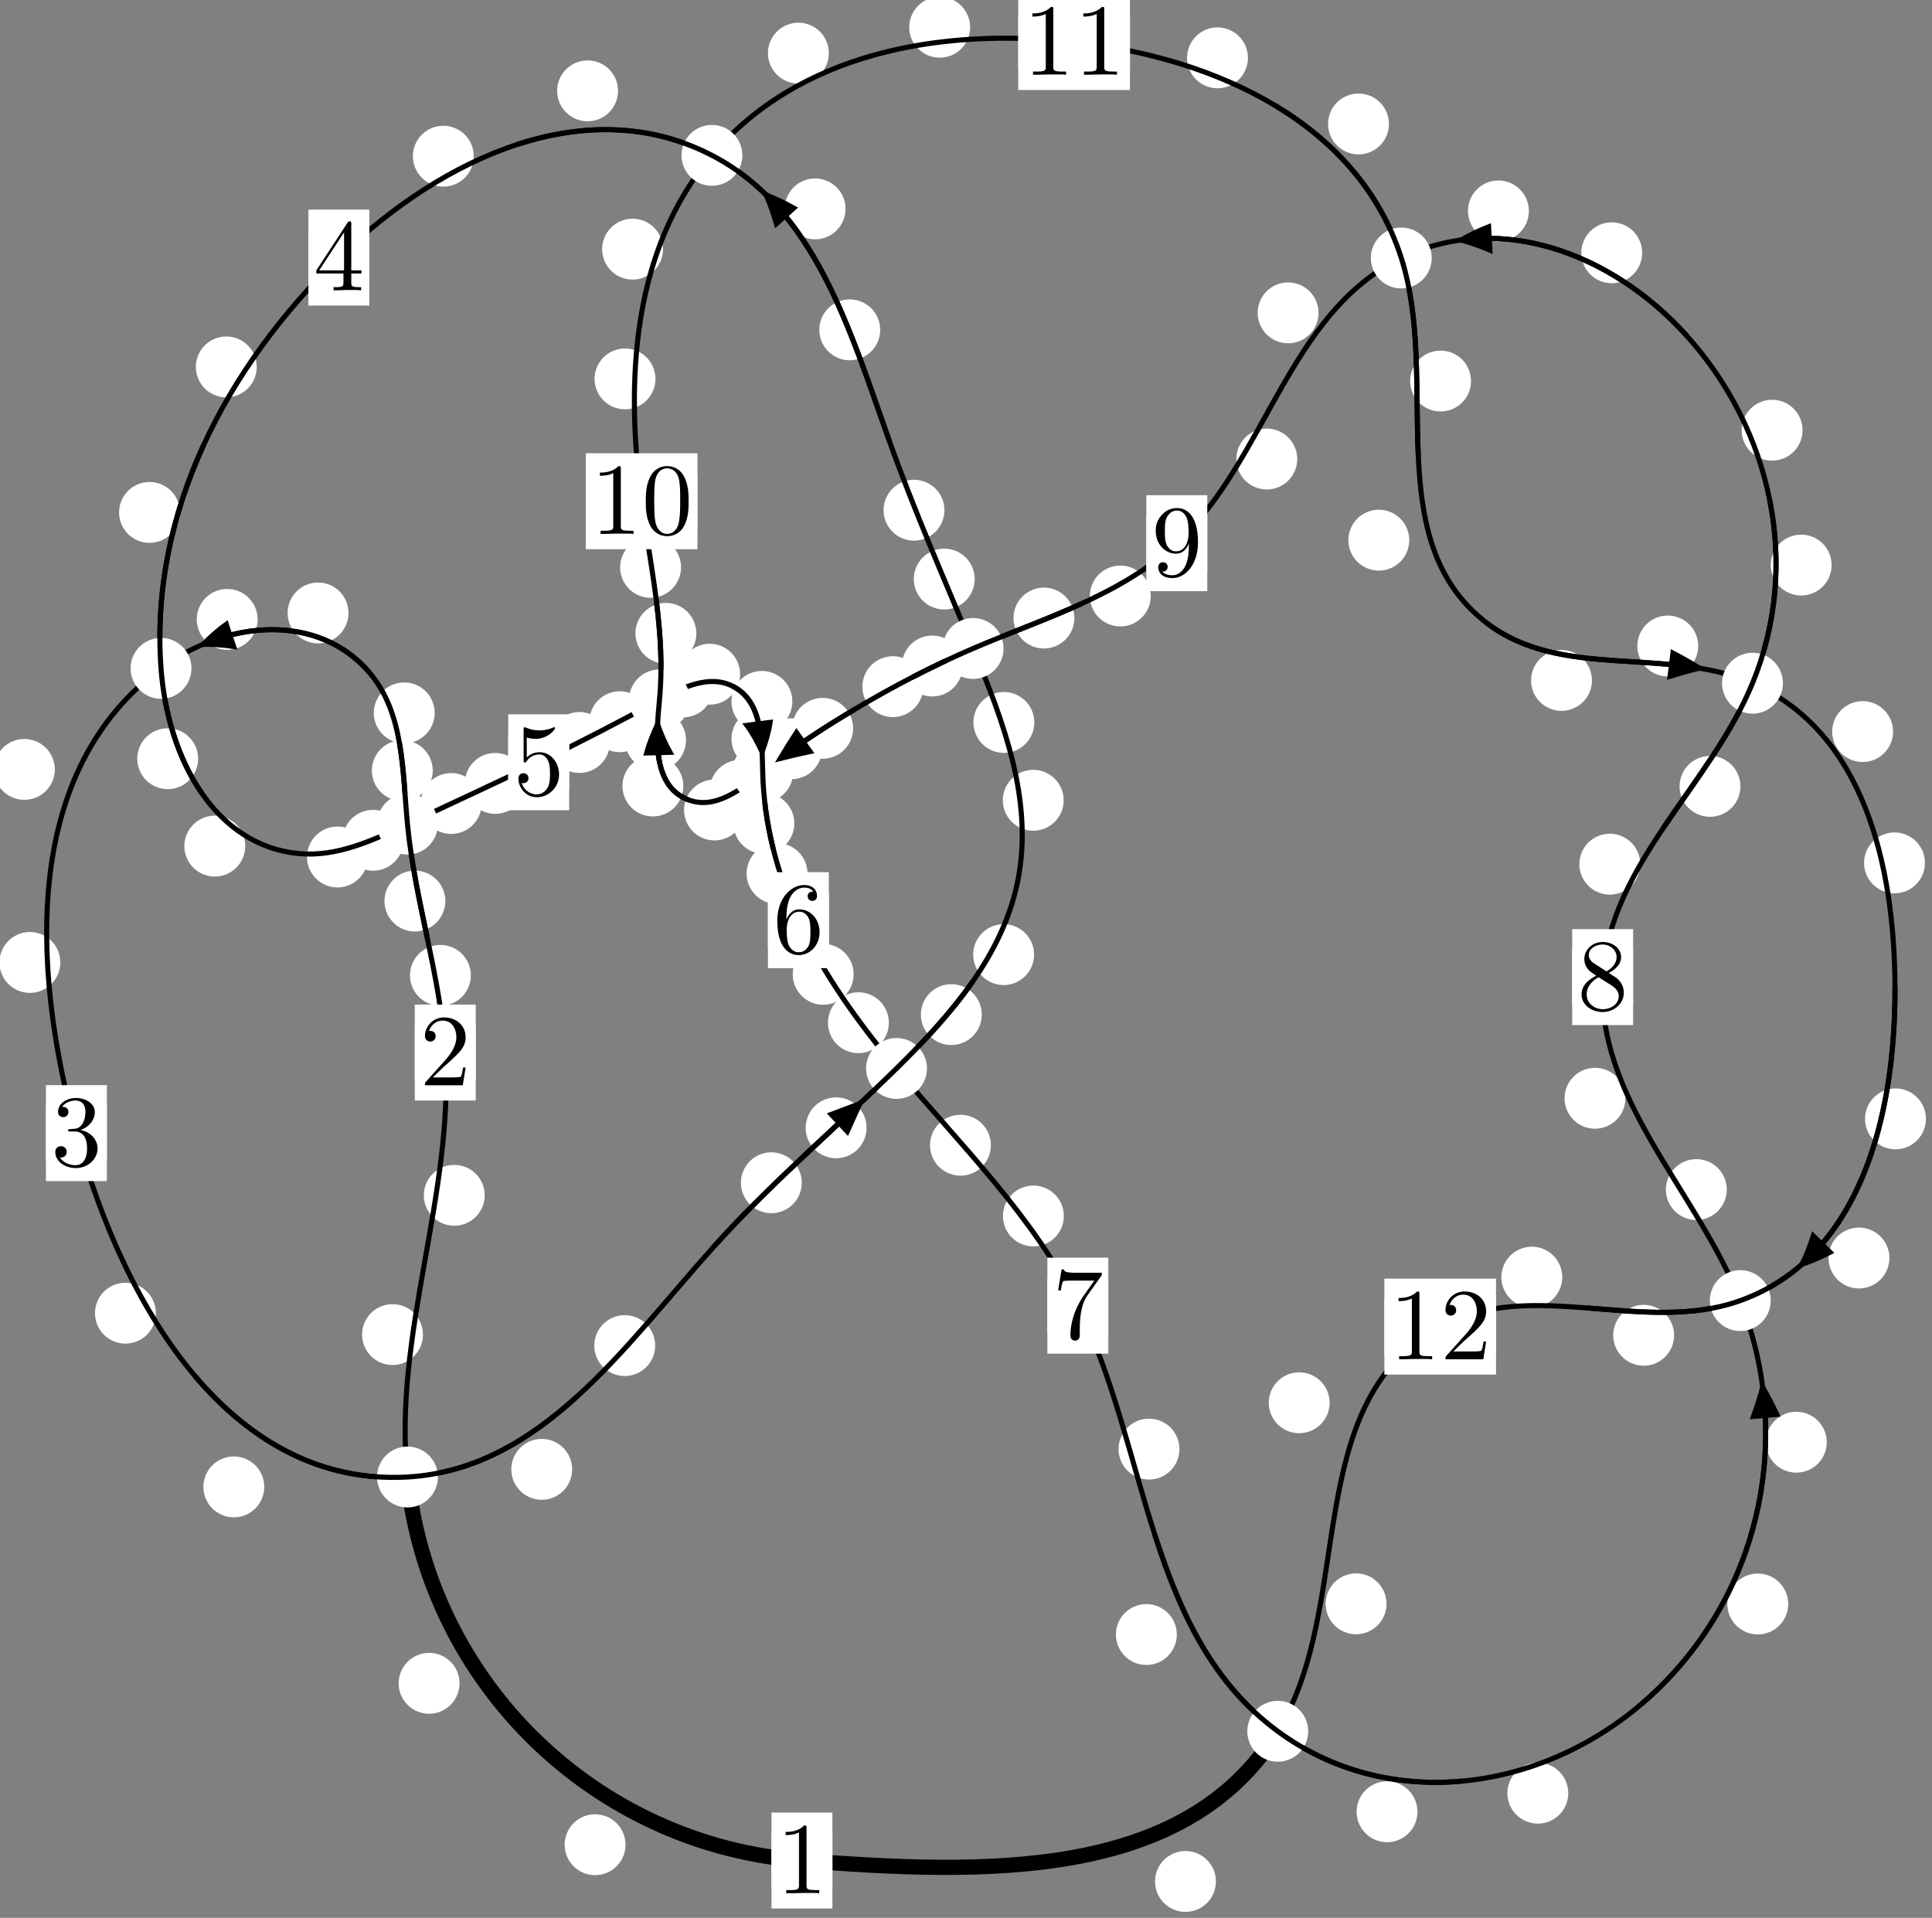 <?xml version="1.0"?>
<!-- Created by MetaPost 1.999 on 2021.07.05:2353 -->
<svg version="1.1" xmlns="http://www.w3.org/2000/svg" xmlns:xlink="http://www.w3.org/1999/xlink" width="189.66" height="188.279" viewBox="0 0 189.66 188.279">
<rect x="0" y="0" width="189.66" height="188.279" fill="#808080" stroke="none"/>
<!-- Original BoundingBox: -40.596573 -42.695770 149.063538 145.583206 -->
  <defs>
    <g transform="scale(0.01,0.01)" id="GLYPHcmr10_48">
      <path style="fill-rule: evenodd;" d="M460 -320C460 -400,455 -480,420 -554C374 -650,292 -666,250 -666C190 -666,117 -640,76 -547C44 -478,39 -400,39 -320C39 -245,43 -155,84 -79C127 2,200 22,249 22C303 22,379 1,423 -94C455 -163,460 -241,460 -320M249 -0C210 -0,151 -25,133 -121C122 -181,122 -273,122 -332C122 -396,122 -462,130 -516C149 -635,224 -644,249 -644C282 -644,348 -626,367 -527C377 -471,377 -395,377 -332C377 -257,377 -189,366 -125C351 -30,294 -0,249 -0"></path>
    </g>
    <g transform="scale(0.01,0.01)" id="GLYPHcmr10_49">
      <path style="fill-rule: evenodd;" d="M294 -640C294 -664,294 -666,271 -666C209 -602,121 -602,89 -602L89 -571C109 -571,168 -571,220 -597L220 -79C220 -43,217 -31,127 -31L95 -31L95 -0L257 -0L130 -3L217 -3L257 -3L297 -3L384 -3L419 -0L419 -31L387 -31C297 -31,294 -42,294 -79"></path>
    </g>
    <g transform="scale(0.01,0.01)" id="GLYPHcmr10_50">
      <path style="fill-rule: evenodd;" d="M127 -77L233 -180C389 -318,449 -372,449 -472C449 -586,359 -666,237 -666C124 -666,50 -574,50 -485C50 -429,100 -429,103 -429C120 -429,155 -441,155 -482C155 -508,137 -534,102 -534C94 -534,92 -534,89 -533C112 -598,166 -635,224 -635C315 -635,358 -554,358 -472C358 -392,308 -313,253 -251L61 -37C50 -26,50 -24,50 -0L421 -0L449 -174L424 -174C419 -144,412 -100,402 -85C395 -77,329 -77,307 -77"></path>
    </g>
    <g transform="scale(0.01,0.01)" id="GLYPHcmr10_51">
      <path style="fill-rule: evenodd;" d="M290 -352C372 -379,430 -449,430 -528C430 -610,342 -666,246 -666C145 -666,69 -606,69 -530C69 -497,91 -478,120 -478C151 -478,171 -500,171 -529C171 -579,124 -579,109 -579C140 -628,206 -641,242 -641C283 -641,338 -619,338 -529C338 -517,336 -459,310 -415C280 -367,246 -364,221 -363C213 -362,189 -360,182 -360C174 -359,167 -358,167 -348C167 -337,174 -337,191 -337L235 -337C317 -337,354 -269,354 -171C354 -35,285 -6,241 -6C198 -6,123 -23,88 -82C123 -77,154 -99,154 -137C154 -173,127 -193,98 -193C74 -193,42 -179,42 -135C42 -44,135 22,244 22C366 22,457 -69,457 -171C457 -253,394 -331,290 -352"></path>
    </g>
    <g transform="scale(0.01,0.01)" id="GLYPHcmr10_52">
      <path style="fill-rule: evenodd;" d="M294 -165L294 -78C294 -42,292 -31,218 -31L197 -31L197 -0L332 -0L238 -3L290 -3L332 -3L374 -3L427 -3L468 -0L468 -31L447 -31C373 -31,371 -42,371 -78L371 -165L471 -165L471 -196L371 -196L371 -651C371 -671,371 -677,355 -677C346 -677,343 -677,335 -665L28 -196L28 -165M300 -196L56 -196L300 -569"></path>
    </g>
    <g transform="scale(0.01,0.01)" id="GLYPHcmr10_53">
      <path style="fill-rule: evenodd;" d="M449 -201C449 -320,367 -420,259 -420C211 -420,168 -404,132 -369L132 -564C152 -558,185 -551,217 -551C340 -551,410 -642,410 -655C410 -661,407 -666,400 -666C399 -666,397 -666,392 -663C372 -654,323 -634,256 -634C216 -634,170 -641,123 -662C115 -665,113 -665,111 -665C101 -665,101 -657,101 -641L101 -345C101 -327,101 -319,115 -319C122 -319,124 -322,128 -328C139 -344,176 -398,257 -398C309 -398,334 -352,342 -334C358 -297,360 -258,360 -208C360 -173,360 -113,336 -71C312 -32,275 -6,229 -6C156 -6,99 -59,82 -118C85 -117,88 -116,99 -116C132 -116,149 -141,149 -165C149 -189,132 -214,99 -214C85 -214,50 -207,50 -161C50 -75,119 22,231 22C347 22,449 -74,449 -201"></path>
    </g>
    <g transform="scale(0.01,0.01)" id="GLYPHcmr10_54">
      <path style="fill-rule: evenodd;" d="M132 -328L132 -352C132 -605,256 -641,307 -641C331 -641,373 -635,395 -601C380 -601,340 -601,340 -556C340 -525,364 -510,386 -510C402 -510,432 -519,432 -558C432 -618,388 -666,305 -666C177 -666,42 -537,42 -316C42 -49,158 22,251 22C362 22,457 -72,457 -204C457 -331,368 -427,257 -427C189 -427,152 -376,132 -328M251 -6C188 -6,158 -66,152 -81C134 -128,134 -208,134 -226C134 -304,166 -404,256 -404C272 -404,318 -404,349 -342C367 -305,367 -254,367 -205C367 -157,367 -107,350 -71C320 -11,274 -6,251 -6"></path>
    </g>
    <g transform="scale(0.01,0.01)" id="GLYPHcmr10_55">
      <path style="fill-rule: evenodd;" d="M476 -609C485 -621,485 -623,485 -644L242 -644C120 -644,118 -657,114 -676L89 -676L56 -470L81 -470C84 -486,93 -549,106 -561C113 -567,191 -567,204 -567L411 -567C400 -551,321 -442,299 -409C209 -274,176 -135,176 -33C176 -23,176 22,222 22C268 22,268 -23,268 -33L268 -84C268 -139,271 -194,279 -248C283 -271,297 -357,341 -419"></path>
    </g>
    <g transform="scale(0.01,0.01)" id="GLYPHcmr10_56">
      <path style="fill-rule: evenodd;" d="M163 -457C117 -487,113 -521,113 -538C113 -599,178 -641,249 -641C322 -641,386 -589,386 -517C386 -460,347 -412,287 -377M309 -362C381 -399,430 -451,430 -517C430 -609,341 -666,250 -666C150 -666,69 -592,69 -499C69 -481,71 -436,113 -389C124 -377,161 -352,186 -335C128 -306,42 -250,42 -151C42 -45,144 22,249 22C362 22,457 -61,457 -168C457 -204,446 -249,408 -291C389 -312,373 -322,309 -362M209 -320L332 -242C360 -223,407 -193,407 -132C407 -58,332 -6,250 -6C164 -6,92 -68,92 -151C92 -209,124 -273,209 -320"></path>
    </g>
    <g transform="scale(0.01,0.01)" id="GLYPHcmr10_57">
      <path style="fill-rule: evenodd;" d="M367 -318L367 -286C367 -52,263 -6,205 -6C188 -6,134 -8,107 -42C151 -42,159 -71,159 -88C159 -119,135 -134,113 -134C97 -134,67 -125,67 -86C67 -19,121 22,206 22C335 22,457 -114,457 -329C457 -598,342 -666,253 -666C198 -666,149 -648,106 -603C65 -558,42 -516,42 -441C42 -316,130 -218,242 -218C303 -218,344 -260,367 -318M243 -241C227 -241,181 -241,150 -304C132 -341,132 -391,132 -440C132 -494,132 -541,153 -578C180 -628,218 -641,253 -641C299 -641,332 -607,349 -562C361 -530,365 -467,365 -421C365 -338,331 -241,243 -241"></path>
    </g>
  </defs>
  <path d="M61.407 181.1C61.407 180.307,61.092 179.547,60.531 178.987C59.971 178.426,59.211 178.111,58.418 178.111C57.625 178.111,56.865 178.426,56.305 178.987C55.744 179.547,55.429 180.307,55.429 181.1C55.429 181.893,55.744 182.653,56.305 183.213C56.865 183.774,57.625 184.089,58.418 184.089C59.211 184.089,59.971 183.774,60.531 183.213C61.092 182.653,61.407 181.893,61.407 181.1Z" style="fill: rgb(100%,100%,100%);stroke: none;"></path>
  <path d="M81.714 182.654C81.714 181.862,81.399 181.101,80.838 180.541C80.278 179.981,79.518 179.666,78.725 179.666C77.932 179.666,77.172 179.981,76.612 180.541C76.051 181.101,75.736 181.862,75.736 182.654C75.736 183.447,76.051 184.207,76.612 184.768C77.172 185.328,77.932 185.643,78.725 185.643C79.518 185.643,80.278 185.328,80.838 184.768C81.399 184.207,81.714 183.447,81.714 182.654Z" style="fill: rgb(100%,100%,100%);stroke: none;"></path>
  <path d="M41.523 131.019C41.523 130.226,41.208 129.466,40.648 128.905C40.087 128.345,39.327 128.03,38.535 128.03C37.742 128.03,36.982 128.345,36.421 128.905C35.861 129.466,35.546 130.226,35.546 131.019C35.546 131.811,35.861 132.572,36.421 133.132C36.982 133.692,37.742 134.007,38.535 134.007C39.327 134.007,40.087 133.692,40.648 133.132C41.208 132.572,41.523 131.811,41.523 131.019Z" style="fill: rgb(100%,100%,100%);stroke: none;"></path>
  <path d="M45.112 165.255C45.112 164.463,44.797 163.703,44.236 163.142C43.676 162.582,42.916 162.267,42.123 162.267C41.33 162.267,40.57 162.582,40.01 163.142C39.449 163.703,39.134 164.463,39.134 165.255C39.134 166.048,39.449 166.808,40.01 167.369C40.57 167.929,41.33 168.244,42.123 168.244C42.916 168.244,43.676 167.929,44.236 167.369C44.797 166.808,45.112 166.048,45.112 165.255Z" style="fill: rgb(100%,100%,100%);stroke: none;"></path>
  <path d="M46.222 95.754C46.222 94.962,45.907 94.202,45.347 93.641C44.786 93.081,44.026 92.766,43.234 92.766C42.441 92.766,41.681 93.081,41.12 93.641C40.56 94.202,40.245 94.962,40.245 95.754C40.245 96.547,40.56 97.307,41.12 97.868C41.681 98.428,42.441 98.743,43.234 98.743C44.026 98.743,44.786 98.428,45.347 97.868C45.907 97.307,46.222 96.547,46.222 95.754Z" style="fill: rgb(100%,100%,100%);stroke: none;"></path>
  <path d="M47.582 117.347C47.582 116.554,47.267 115.794,46.707 115.233C46.146 114.673,45.386 114.358,44.593 114.358C43.801 114.358,43.04 114.673,42.48 115.233C41.919 115.794,41.605 116.554,41.605 117.347C41.605 118.139,41.919 118.9,42.48 119.46C43.04 120.021,43.801 120.336,44.593 120.336C45.386 120.336,46.146 120.021,46.707 119.46C47.267 118.9,47.582 118.139,47.582 117.347Z" style="fill: rgb(100%,100%,100%);stroke: none;"></path>
  <path d="M42.482 75.65C42.482 74.857,42.167 74.097,41.607 73.537C41.046 72.976,40.286 72.661,39.493 72.661C38.701 72.661,37.941 72.976,37.38 73.537C36.82 74.097,36.505 74.857,36.505 75.65C36.505 76.443,36.82 77.203,37.38 77.763C37.941 78.324,38.701 78.639,39.493 78.639C40.286 78.639,41.046 78.324,41.607 77.763C42.167 77.203,42.482 76.443,42.482 75.65Z" style="fill: rgb(100%,100%,100%);stroke: none;"></path>
  <path d="M43.717 88.459C43.717 87.666,43.402 86.906,42.842 86.346C42.281 85.785,41.521 85.47,40.729 85.47C39.936 85.47,39.176 85.785,38.615 86.346C38.055 86.906,37.74 87.666,37.74 88.459C37.74 89.252,38.055 90.012,38.615 90.572C39.176 91.133,39.936 91.448,40.729 91.448C41.521 91.448,42.281 91.133,42.842 90.572C43.402 90.012,43.717 89.252,43.717 88.459Z" style="fill: rgb(100%,100%,100%);stroke: none;"></path>
  <path d="M34.212 60.177C34.212 59.384,33.897 58.624,33.337 58.063C32.776 57.503,32.016 57.188,31.223 57.188C30.431 57.188,29.67 57.503,29.11 58.063C28.549 58.624,28.234 59.384,28.234 60.177C28.234 60.969,28.549 61.729,29.11 62.29C29.67 62.85,30.431 63.165,31.223 63.165C32.016 63.165,32.776 62.85,33.337 62.29C33.897 61.729,34.212 60.969,34.212 60.177Z" style="fill: rgb(100%,100%,100%);stroke: none;"></path>
  <path d="M42.672 69.986C42.672 69.194,42.357 68.434,41.796 67.873C41.236 67.313,40.476 66.998,39.683 66.998C38.89 66.998,38.13 67.313,37.57 67.873C37.009 68.434,36.694 69.194,36.694 69.986C36.694 70.779,37.009 71.539,37.57 72.1C38.13 72.66,38.89 72.975,39.683 72.975C40.476 72.975,41.236 72.66,41.796 72.1C42.357 71.539,42.672 70.779,42.672 69.986Z" style="fill: rgb(100%,100%,100%);stroke: none;"></path>
  <path d="M5.381 75.534C5.381 74.742,5.066 73.981,4.505 73.421C3.945 72.86,3.185 72.546,2.392 72.546C1.599 72.546,0.839 72.86,0.279 73.421C-0.282 73.981,-0.597 74.742,-0.597 75.534C-0.597 76.327,-0.282 77.087,0.279 77.648C0.839 78.208,1.599 78.523,2.392 78.523C3.185 78.523,3.945 78.208,4.505 77.648C5.066 77.087,5.381 76.327,5.381 75.534Z" style="fill: rgb(100%,100%,100%);stroke: none;"></path>
  <path d="M25.292 60.808C25.292 60.015,24.977 59.255,24.417 58.695C23.856 58.134,23.096 57.819,22.303 57.819C21.511 57.819,20.75 58.134,20.19 58.695C19.629 59.255,19.315 60.015,19.315 60.808C19.315 61.601,19.629 62.361,20.19 62.921C20.75 63.482,21.511 63.797,22.303 63.797C23.096 63.797,23.856 63.482,24.417 62.921C24.977 62.361,25.292 61.601,25.292 60.808Z" style="fill: rgb(100%,100%,100%);stroke: none;"></path>
  <path d="M15.302 128.918C15.302 128.126,14.987 127.366,14.427 126.805C13.866 126.245,13.106 125.93,12.313 125.93C11.521 125.93,10.76 126.245,10.2 126.805C9.64 127.366,9.325 128.126,9.325 128.918C9.325 129.711,9.64 130.471,10.2 131.032C10.76 131.592,11.521 131.907,12.313 131.907C13.106 131.907,13.866 131.592,14.427 131.032C14.987 130.471,15.302 129.711,15.302 128.918Z" style="fill: rgb(100%,100%,100%);stroke: none;"></path>
  <path d="M5.922 94.485C5.922 93.693,5.608 92.932,5.047 92.372C4.487 91.812,3.726 91.497,2.934 91.497C2.141 91.497,1.381 91.812,0.82 92.372C0.26 92.932,-0.055 93.693,-0.055 94.485C-0.055 95.278,0.26 96.038,0.82 96.599C1.381 97.159,2.141 97.474,2.934 97.474C3.726 97.474,4.487 97.159,5.047 96.599C5.608 96.038,5.922 95.278,5.922 94.485Z" style="fill: rgb(100%,100%,100%);stroke: none;"></path>
  <path d="M56.17 144.249C56.17 143.456,55.856 142.696,55.295 142.135C54.735 141.575,53.974 141.26,53.182 141.26C52.389 141.26,51.629 141.575,51.068 142.135C50.508 142.696,50.193 143.456,50.193 144.249C50.193 145.041,50.508 145.802,51.068 146.362C51.629 146.923,52.389 147.238,53.182 147.238C53.974 147.238,54.735 146.923,55.295 146.362C55.856 145.802,56.17 145.041,56.17 144.249Z" style="fill: rgb(100%,100%,100%);stroke: none;"></path>
  <path d="M25.943 145.971C25.943 145.179,25.629 144.419,25.068 143.858C24.508 143.298,23.747 142.983,22.955 142.983C22.162 142.983,21.402 143.298,20.841 143.858C20.281 144.419,19.966 145.179,19.966 145.971C19.966 146.764,20.281 147.524,20.841 148.085C21.402 148.645,22.162 148.96,22.955 148.96C23.747 148.96,24.508 148.645,25.068 148.085C25.629 147.524,25.943 146.764,25.943 145.971Z" style="fill: rgb(100%,100%,100%);stroke: none;"></path>
  <path d="M78.71 116.113C78.71 115.321,78.395 114.561,77.835 114C77.274 113.44,76.514 113.125,75.721 113.125C74.929 113.125,74.169 113.44,73.608 114C73.048 114.561,72.733 115.321,72.733 116.113C72.733 116.906,73.048 117.666,73.608 118.227C74.169 118.787,74.929 119.102,75.721 119.102C76.514 119.102,77.274 118.787,77.835 118.227C78.395 117.666,78.71 116.906,78.71 116.113Z" style="fill: rgb(100%,100%,100%);stroke: none;"></path>
  <path d="M64.317 132.1C64.317 131.307,64.002 130.547,63.442 129.986C62.881 129.426,62.121 129.111,61.328 129.111C60.536 129.111,59.776 129.426,59.215 129.986C58.655 130.547,58.34 131.307,58.34 132.1C58.34 132.892,58.655 133.652,59.215 134.213C59.776 134.773,60.536 135.088,61.328 135.088C62.121 135.088,62.881 134.773,63.442 134.213C64.002 133.652,64.317 132.892,64.317 132.1Z" style="fill: rgb(100%,100%,100%);stroke: none;"></path>
  <path d="M96.378 99.605C96.378 98.812,96.063 98.052,95.502 97.492C94.942 96.931,94.182 96.616,93.389 96.616C92.596 96.616,91.836 96.931,91.276 97.492C90.715 98.052,90.4 98.812,90.4 99.605C90.4 100.398,90.715 101.158,91.276 101.718C91.836 102.279,92.596 102.594,93.389 102.594C94.182 102.594,94.942 102.279,95.502 101.718C96.063 101.158,96.378 100.398,96.378 99.605Z" style="fill: rgb(100%,100%,100%);stroke: none;"></path>
  <path d="M85.069 110.719C85.069 109.927,84.754 109.167,84.193 108.606C83.633 108.046,82.873 107.731,82.08 107.731C81.287 107.731,80.527 108.046,79.967 108.606C79.406 109.167,79.091 109.927,79.091 110.719C79.091 111.512,79.406 112.272,79.967 112.833C80.527 113.393,81.287 113.708,82.08 113.708C82.873 113.708,83.633 113.393,84.193 112.833C84.754 112.272,85.069 111.512,85.069 110.719Z" style="fill: rgb(100%,100%,100%);stroke: none;"></path>
  <path d="M104.42 78.565C104.42 77.772,104.105 77.012,103.545 76.452C102.984 75.891,102.224 75.576,101.431 75.576C100.639 75.576,99.879 75.891,99.318 76.452C98.758 77.012,98.443 77.772,98.443 78.565C98.443 79.358,98.758 80.118,99.318 80.678C99.879 81.239,100.639 81.554,101.431 81.554C102.224 81.554,102.984 81.239,103.545 80.678C104.105 80.118,104.42 79.358,104.42 78.565Z" style="fill: rgb(100%,100%,100%);stroke: none;"></path>
  <path d="M101.514 93.717C101.514 92.924,101.199 92.164,100.639 91.604C100.078 91.043,99.318 90.728,98.526 90.728C97.733 90.728,96.973 91.043,96.412 91.604C95.852 92.164,95.537 92.924,95.537 93.717C95.537 94.51,95.852 95.27,96.412 95.83C96.973 96.391,97.733 96.706,98.526 96.706C99.318 96.706,100.078 96.391,100.639 95.83C101.199 95.27,101.514 94.51,101.514 93.717Z" style="fill: rgb(100%,100%,100%);stroke: none;"></path>
  <path d="M95.683 56.848C95.683 56.056,95.368 55.296,94.807 54.735C94.247 54.175,93.487 53.86,92.694 53.86C91.901 53.86,91.141 54.175,90.581 54.735C90.02 55.296,89.705 56.056,89.705 56.848C89.705 57.641,90.02 58.401,90.581 58.962C91.141 59.522,91.901 59.837,92.694 59.837C93.487 59.837,94.247 59.522,94.807 58.962C95.368 58.401,95.683 57.641,95.683 56.848Z" style="fill: rgb(100%,100%,100%);stroke: none;"></path>
  <path d="M101.536 70.923C101.536 70.13,101.221 69.37,100.661 68.81C100.1 68.249,99.34 67.934,98.547 67.934C97.755 67.934,96.995 68.249,96.434 68.81C95.874 69.37,95.559 70.13,95.559 70.923C95.559 71.716,95.874 72.476,96.434 73.036C96.995 73.597,97.755 73.912,98.547 73.912C99.34 73.912,100.1 73.597,100.661 73.036C101.221 72.476,101.536 71.716,101.536 70.923Z" style="fill: rgb(100%,100%,100%);stroke: none;"></path>
  <path d="M86.407 32.381C86.407 31.588,86.092 30.828,85.532 30.268C84.971 29.707,84.211 29.392,83.418 29.392C82.626 29.392,81.865 29.707,81.305 30.268C80.744 30.828,80.429 31.588,80.429 32.381C80.429 33.174,80.744 33.934,81.305 34.494C81.865 35.055,82.626 35.37,83.418 35.37C84.211 35.37,84.971 35.055,85.532 34.494C86.092 33.934,86.407 33.174,86.407 32.381Z" style="fill: rgb(100%,100%,100%);stroke: none;"></path>
  <path d="M92.715 50.087C92.715 49.294,92.4 48.534,91.839 47.973C91.279 47.413,90.519 47.098,89.726 47.098C88.933 47.098,88.173 47.413,87.613 47.973C87.052 48.534,86.737 49.294,86.737 50.087C86.737 50.879,87.052 51.64,87.613 52.2C88.173 52.761,88.933 53.075,89.726 53.075C90.519 53.075,91.279 52.761,91.839 52.2C92.4 51.64,92.715 50.879,92.715 50.087Z" style="fill: rgb(100%,100%,100%);stroke: none;"></path>
  <path d="M60.672 8.918C60.672 8.125,60.357 7.365,59.796 6.805C59.236 6.244,58.476 5.929,57.683 5.929C56.89 5.929,56.13 6.244,55.57 6.805C55.009 7.365,54.694 8.125,54.694 8.918C54.694 9.711,55.009 10.471,55.57 11.031C56.13 11.592,56.89 11.907,57.683 11.907C58.476 11.907,59.236 11.592,59.796 11.031C60.357 10.471,60.672 9.711,60.672 8.918Z" style="fill: rgb(100%,100%,100%);stroke: none;"></path>
  <path d="M83.005 20.507C83.005 19.714,82.69 18.954,82.13 18.393C81.569 17.833,80.809 17.518,80.016 17.518C79.224 17.518,78.464 17.833,77.903 18.393C77.343 18.954,77.028 19.714,77.028 20.507C77.028 21.299,77.343 22.06,77.903 22.62C78.464 23.181,79.224 23.496,80.016 23.496C80.809 23.496,81.569 23.181,82.13 22.62C82.69 22.06,83.005 21.299,83.005 20.507Z" style="fill: rgb(100%,100%,100%);stroke: none;"></path>
  <path d="M25.203 36.021C25.203 35.229,24.888 34.469,24.328 33.908C23.767 33.348,23.007 33.033,22.214 33.033C21.422 33.033,20.661 33.348,20.101 33.908C19.541 34.469,19.226 35.229,19.226 36.021C19.226 36.814,19.541 37.574,20.101 38.135C20.661 38.695,21.422 39.01,22.214 39.01C23.007 39.01,23.767 38.695,24.328 38.135C24.888 37.574,25.203 36.814,25.203 36.021Z" style="fill: rgb(100%,100%,100%);stroke: none;"></path>
  <path d="M46.509 15.335C46.509 14.542,46.194 13.782,45.633 13.221C45.073 12.661,44.313 12.346,43.52 12.346C42.727 12.346,41.967 12.661,41.407 13.221C40.846 13.782,40.531 14.542,40.531 15.335C40.531 16.127,40.846 16.888,41.407 17.448C41.967 18.008,42.727 18.323,43.52 18.323C44.313 18.323,45.073 18.008,45.633 17.448C46.194 16.888,46.509 16.127,46.509 15.335Z" style="fill: rgb(100%,100%,100%);stroke: none;"></path>
  <path d="M19.45 74.484C19.45 73.691,19.135 72.931,18.575 72.371C18.014 71.81,17.254 71.495,16.462 71.495C15.669 71.495,14.909 71.81,14.348 72.371C13.788 72.931,13.473 73.691,13.473 74.484C13.473 75.277,13.788 76.037,14.348 76.597C14.909 77.158,15.669 77.473,16.462 77.473C17.254 77.473,18.014 77.158,18.575 76.597C19.135 76.037,19.45 75.277,19.45 74.484Z" style="fill: rgb(100%,100%,100%);stroke: none;"></path>
  <path d="M17.666 50.307C17.666 49.514,17.351 48.754,16.791 48.194C16.23 47.633,15.47 47.318,14.678 47.318C13.885 47.318,13.125 47.633,12.564 48.194C12.004 48.754,11.689 49.514,11.689 50.307C11.689 51.1,12.004 51.86,12.564 52.42C13.125 52.981,13.885 53.296,14.678 53.296C15.47 53.296,16.23 52.981,16.791 52.42C17.351 51.86,17.666 51.1,17.666 50.307Z" style="fill: rgb(100%,100%,100%);stroke: none;"></path>
  <path d="M36.116 84.133C36.116 83.34,35.801 82.58,35.24 82.019C34.68 81.459,33.92 81.144,33.127 81.144C32.334 81.144,31.574 81.459,31.014 82.019C30.453 82.58,30.138 83.34,30.138 84.133C30.138 84.925,30.453 85.686,31.014 86.246C31.574 86.806,32.334 87.121,33.127 87.121C33.92 87.121,34.68 86.806,35.24 86.246C35.801 85.686,36.116 84.925,36.116 84.133Z" style="fill: rgb(100%,100%,100%);stroke: none;"></path>
  <path d="M24.074 83.063C24.074 82.27,23.759 81.51,23.199 80.949C22.638 80.389,21.878 80.074,21.085 80.074C20.293 80.074,19.532 80.389,18.972 80.949C18.411 81.51,18.097 82.27,18.097 83.063C18.097 83.855,18.411 84.616,18.972 85.176C19.532 85.737,20.293 86.052,21.085 86.052C21.878 86.052,22.638 85.737,23.199 85.176C23.759 84.616,24.074 83.855,24.074 83.063Z" style="fill: rgb(100%,100%,100%);stroke: none;"></path>
  <path d="M47.283 78.881C47.283 78.088,46.968 77.328,46.408 76.767C45.847 76.207,45.087 75.892,44.294 75.892C43.502 75.892,42.742 76.207,42.181 76.767C41.621 77.328,41.306 78.088,41.306 78.881C41.306 79.673,41.621 80.433,42.181 80.994C42.742 81.554,43.502 81.869,44.294 81.869C45.087 81.869,45.847 81.554,46.408 80.994C46.968 80.433,47.283 79.673,47.283 78.881Z" style="fill: rgb(100%,100%,100%);stroke: none;"></path>
  <path d="M39.614 82.492C39.614 81.699,39.299 80.939,38.739 80.379C38.178 79.818,37.418 79.503,36.625 79.503C35.833 79.503,35.072 79.818,34.512 80.379C33.951 80.939,33.636 81.699,33.636 82.492C33.636 83.285,33.951 84.045,34.512 84.605C35.072 85.166,35.833 85.481,36.625 85.481C37.418 85.481,38.178 85.166,38.739 84.605C39.299 84.045,39.614 83.285,39.614 82.492Z" style="fill: rgb(100%,100%,100%);stroke: none;"></path>
  <path d="M59.873 72.891C59.873 72.098,59.558 71.338,58.998 70.778C58.437 70.217,57.677 69.902,56.884 69.902C56.092 69.902,55.332 70.217,54.771 70.778C54.211 71.338,53.896 72.098,53.896 72.891C53.896 73.684,54.211 74.444,54.771 75.004C55.332 75.565,56.092 75.88,56.884 75.88C57.677 75.88,58.437 75.565,58.998 75.004C59.558 74.444,59.873 73.684,59.873 72.891Z" style="fill: rgb(100%,100%,100%);stroke: none;"></path>
  <path d="M51.602 76.911C51.602 76.118,51.287 75.358,50.727 74.798C50.167 74.237,49.406 73.922,48.614 73.922C47.821 73.922,47.061 74.237,46.5 74.798C45.94 75.358,45.625 76.118,45.625 76.911C45.625 77.704,45.94 78.464,46.5 79.024C47.061 79.585,47.821 79.9,48.614 79.9C49.406 79.9,50.167 79.585,50.727 79.024C51.287 78.464,51.602 77.704,51.602 76.911Z" style="fill: rgb(100%,100%,100%);stroke: none;"></path>
  <path d="M70.045 67.434C70.045 66.642,69.73 65.882,69.169 65.321C68.609 64.761,67.849 64.446,67.056 64.446C66.263 64.446,65.503 64.761,64.943 65.321C64.382 65.882,64.067 66.642,64.067 67.434C64.067 68.227,64.382 68.987,64.943 69.548C65.503 70.108,66.263 70.423,67.056 70.423C67.849 70.423,68.609 70.108,69.169 69.548C69.73 68.987,70.045 68.227,70.045 67.434Z" style="fill: rgb(100%,100%,100%);stroke: none;"></path>
  <path d="M63.829 70.854C63.829 70.061,63.514 69.301,62.954 68.741C62.394 68.18,61.633 67.865,60.841 67.865C60.048 67.865,59.288 68.18,58.727 68.741C58.167 69.301,57.852 70.061,57.852 70.854C57.852 71.647,58.167 72.407,58.727 72.967C59.288 73.528,60.048 73.843,60.841 73.843C61.633 73.843,62.394 73.528,62.954 72.967C63.514 72.407,63.829 71.647,63.829 70.854Z" style="fill: rgb(100%,100%,100%);stroke: none;"></path>
  <path d="M77.782 68.859C77.782 68.067,77.467 67.306,76.907 66.746C76.346 66.185,75.586 65.87,74.793 65.87C74.001 65.87,73.24 66.185,72.68 66.746C72.119 67.306,71.805 68.067,71.805 68.859C71.805 69.652,72.119 70.412,72.68 70.973C73.24 71.533,74.001 71.848,74.793 71.848C75.586 71.848,76.346 71.533,76.907 70.973C77.467 70.412,77.782 69.652,77.782 68.859Z" style="fill: rgb(100%,100%,100%);stroke: none;"></path>
  <path d="M72.655 66.19C72.655 65.397,72.34 64.637,71.78 64.076C71.219 63.516,70.459 63.201,69.666 63.201C68.874 63.201,68.114 63.516,67.553 64.076C66.993 64.637,66.678 65.397,66.678 66.19C66.678 66.982,66.993 67.742,67.553 68.303C68.114 68.863,68.874 69.178,69.666 69.178C70.459 69.178,71.219 68.863,71.78 68.303C72.34 67.742,72.655 66.982,72.655 66.19Z" style="fill: rgb(100%,100%,100%);stroke: none;"></path>
  <path d="M77.977 80.835C77.977 80.042,77.662 79.282,77.101 78.721C76.541 78.161,75.781 77.846,74.988 77.846C74.195 77.846,73.435 78.161,72.875 78.721C72.314 79.282,71.999 80.042,71.999 80.835C71.999 81.627,72.314 82.387,72.875 82.948C73.435 83.508,74.195 83.823,74.988 83.823C75.781 83.823,76.541 83.508,77.101 82.948C77.662 82.387,77.977 81.627,77.977 80.835Z" style="fill: rgb(100%,100%,100%);stroke: none;"></path>
  <path d="M77.788 72.533C77.788 71.74,77.473 70.98,76.912 70.42C76.352 69.859,75.592 69.544,74.799 69.544C74.006 69.544,73.246 69.859,72.686 70.42C72.125 70.98,71.81 71.74,71.81 72.533C71.81 73.326,72.125 74.086,72.686 74.646C73.246 75.207,74.006 75.522,74.799 75.522C75.592 75.522,76.352 75.207,76.912 74.646C77.473 74.086,77.788 73.326,77.788 72.533Z" style="fill: rgb(100%,100%,100%);stroke: none;"></path>
  <path d="M83.799 95.651C83.799 94.858,83.484 94.098,82.924 93.537C82.363 92.977,81.603 92.662,80.81 92.662C80.018 92.662,79.258 92.977,78.697 93.537C78.137 94.098,77.822 94.858,77.822 95.651C77.822 96.443,78.137 97.204,78.697 97.764C79.258 98.325,80.018 98.64,80.81 98.64C81.603 98.64,82.363 98.325,82.924 97.764C83.484 97.204,83.799 96.443,83.799 95.651Z" style="fill: rgb(100%,100%,100%);stroke: none;"></path>
  <path d="M79.27 85.756C79.27 84.964,78.955 84.203,78.395 83.643C77.834 83.083,77.074 82.768,76.281 82.768C75.489 82.768,74.729 83.083,74.168 83.643C73.608 84.203,73.293 84.964,73.293 85.756C73.293 86.549,73.608 87.309,74.168 87.87C74.729 88.43,75.489 88.745,76.281 88.745C77.074 88.745,77.834 88.43,78.395 87.87C78.955 87.309,79.27 86.549,79.27 85.756Z" style="fill: rgb(100%,100%,100%);stroke: none;"></path>
  <path d="M97.274 112.429C97.274 111.637,96.96 110.876,96.399 110.316C95.839 109.755,95.078 109.44,94.286 109.44C93.493 109.44,92.733 109.755,92.172 110.316C91.612 110.876,91.297 111.637,91.297 112.429C91.297 113.222,91.612 113.982,92.172 114.543C92.733 115.103,93.493 115.418,94.286 115.418C95.078 115.418,95.839 115.103,96.399 114.543C96.96 113.982,97.274 113.222,97.274 112.429Z" style="fill: rgb(100%,100%,100%);stroke: none;"></path>
  <path d="M87.258 100.403C87.258 99.61,86.943 98.85,86.383 98.289C85.822 97.729,85.062 97.414,84.269 97.414C83.477 97.414,82.716 97.729,82.156 98.289C81.595 98.85,81.28 99.61,81.28 100.403C81.28 101.195,81.595 101.955,82.156 102.516C82.716 103.076,83.477 103.391,84.269 103.391C85.062 103.391,85.822 103.076,86.383 102.516C86.943 101.955,87.258 101.195,87.258 100.403Z" style="fill: rgb(100%,100%,100%);stroke: none;"></path>
  <path d="M115.784 142.262C115.784 141.47,115.469 140.71,114.908 140.149C114.348 139.589,113.588 139.274,112.795 139.274C112.002 139.274,111.242 139.589,110.682 140.149C110.121 140.71,109.806 141.47,109.806 142.262C109.806 143.055,110.121 143.815,110.682 144.376C111.242 144.936,112.002 145.251,112.795 145.251C113.588 145.251,114.348 144.936,114.908 144.376C115.469 143.815,115.784 143.055,115.784 142.262Z" style="fill: rgb(100%,100%,100%);stroke: none;"></path>
  <path d="M104.432 119.375C104.432 118.583,104.117 117.823,103.556 117.262C102.996 116.702,102.236 116.387,101.443 116.387C100.65 116.387,99.89 116.702,99.33 117.262C98.769 117.823,98.454 118.583,98.454 119.375C98.454 120.168,98.769 120.928,99.33 121.489C99.89 122.049,100.65 122.364,101.443 122.364C102.236 122.364,102.996 122.049,103.556 121.489C104.117 120.928,104.432 120.168,104.432 119.375Z" style="fill: rgb(100%,100%,100%);stroke: none;"></path>
  <path d="M139.151 177.863C139.151 177.07,138.836 176.31,138.276 175.75C137.715 175.189,136.955 174.874,136.163 174.874C135.37 174.874,134.61 175.189,134.049 175.75C133.489 176.31,133.174 177.07,133.174 177.863C133.174 178.656,133.489 179.416,134.049 179.976C134.61 180.537,135.37 180.852,136.163 180.852C136.955 180.852,137.715 180.537,138.276 179.976C138.836 179.416,139.151 178.656,139.151 177.863Z" style="fill: rgb(100%,100%,100%);stroke: none;"></path>
  <path d="M115.524 160.465C115.524 159.673,115.209 158.913,114.648 158.352C114.088 157.792,113.328 157.477,112.535 157.477C111.742 157.477,110.982 157.792,110.422 158.352C109.861 158.913,109.546 159.673,109.546 160.465C109.546 161.258,109.861 162.018,110.422 162.579C110.982 163.139,111.742 163.454,112.535 163.454C113.328 163.454,114.088 163.139,114.648 162.579C115.209 162.018,115.524 161.258,115.524 160.465Z" style="fill: rgb(100%,100%,100%);stroke: none;"></path>
  <path d="M175.546 157.467C175.546 156.674,175.232 155.914,174.671 155.354C174.111 154.793,173.35 154.478,172.558 154.478C171.765 154.478,171.005 154.793,170.444 155.354C169.884 155.914,169.569 156.674,169.569 157.467C169.569 158.26,169.884 159.02,170.444 159.58C171.005 160.141,171.765 160.456,172.558 160.456C173.35 160.456,174.111 160.141,174.671 159.58C175.232 159.02,175.546 158.26,175.546 157.467Z" style="fill: rgb(100%,100%,100%);stroke: none;"></path>
  <path d="M153.953 176.04C153.953 175.248,153.638 174.488,153.078 173.927C152.517 173.367,151.757 173.052,150.964 173.052C150.172 173.052,149.411 173.367,148.851 173.927C148.29 174.488,147.975 175.248,147.975 176.04C147.975 176.833,148.29 177.593,148.851 178.154C149.411 178.714,150.172 179.029,150.964 179.029C151.757 179.029,152.517 178.714,153.078 178.154C153.638 177.593,153.953 176.833,153.953 176.04Z" style="fill: rgb(100%,100%,100%);stroke: none;"></path>
  <path d="M169.515 116.783C169.515 115.991,169.2 115.23,168.639 114.67C168.079 114.109,167.319 113.795,166.526 113.795C165.733 113.795,164.973 114.109,164.413 114.67C163.852 115.23,163.537 115.991,163.537 116.783C163.537 117.576,163.852 118.336,164.413 118.897C164.973 119.457,165.733 119.772,166.526 119.772C167.319 119.772,168.079 119.457,168.639 118.897C169.2 118.336,169.515 117.576,169.515 116.783Z" style="fill: rgb(100%,100%,100%);stroke: none;"></path>
  <path d="M179.33 141.585C179.33 140.792,179.015 140.032,178.454 139.472C177.894 138.911,177.134 138.596,176.341 138.596C175.548 138.596,174.788 138.911,174.228 139.472C173.667 140.032,173.352 140.792,173.352 141.585C173.352 142.378,173.667 143.138,174.228 143.698C174.788 144.259,175.548 144.574,176.341 144.574C177.134 144.574,177.894 144.259,178.454 143.698C179.015 143.138,179.33 142.378,179.33 141.585Z" style="fill: rgb(100%,100%,100%);stroke: none;"></path>
  <path d="M161.019 84.837C161.019 84.045,160.704 83.284,160.144 82.724C159.583 82.163,158.823 81.848,158.03 81.848C157.238 81.848,156.477 82.163,155.917 82.724C155.356 83.284,155.041 84.045,155.041 84.837C155.041 85.63,155.356 86.39,155.917 86.951C156.477 87.511,157.238 87.826,158.03 87.826C158.823 87.826,159.583 87.511,160.144 86.951C160.704 86.39,161.019 85.63,161.019 84.837Z" style="fill: rgb(100%,100%,100%);stroke: none;"></path>
  <path d="M159.565 107.819C159.565 107.026,159.25 106.266,158.69 105.706C158.129 105.145,157.369 104.83,156.576 104.83C155.784 104.83,155.023 105.145,154.463 105.706C153.902 106.266,153.588 107.026,153.588 107.819C153.588 108.612,153.902 109.372,154.463 109.932C155.023 110.493,155.784 110.808,156.576 110.808C157.369 110.808,158.129 110.493,158.69 109.932C159.25 109.372,159.565 108.612,159.565 107.819Z" style="fill: rgb(100%,100%,100%);stroke: none;"></path>
  <path d="M179.807 55.474C179.807 54.681,179.492 53.921,178.931 53.36C178.371 52.8,177.611 52.485,176.818 52.485C176.025 52.485,175.265 52.8,174.705 53.36C174.144 53.921,173.829 54.681,173.829 55.474C173.829 56.266,174.144 57.026,174.705 57.587C175.265 58.147,176.025 58.462,176.818 58.462C177.611 58.462,178.371 58.147,178.931 57.587C179.492 57.026,179.807 56.266,179.807 55.474Z" style="fill: rgb(100%,100%,100%);stroke: none;"></path>
  <path d="M170.855 77.2C170.855 76.407,170.541 75.647,169.98 75.086C169.42 74.526,168.659 74.211,167.867 74.211C167.074 74.211,166.314 74.526,165.753 75.086C165.193 75.647,164.878 76.407,164.878 77.2C164.878 77.992,165.193 78.752,165.753 79.313C166.314 79.873,167.074 80.188,167.867 80.188C168.659 80.188,169.42 79.873,169.98 79.313C170.541 78.752,170.855 77.992,170.855 77.2Z" style="fill: rgb(100%,100%,100%);stroke: none;"></path>
  <path d="M161.21 24.819C161.21 24.027,160.895 23.266,160.335 22.706C159.774 22.145,159.014 21.83,158.221 21.83C157.429 21.83,156.669 22.145,156.108 22.706C155.548 23.266,155.233 24.027,155.233 24.819C155.233 25.612,155.548 26.372,156.108 26.933C156.669 27.493,157.429 27.808,158.221 27.808C159.014 27.808,159.774 27.493,160.335 26.933C160.895 26.372,161.21 25.612,161.21 24.819Z" style="fill: rgb(100%,100%,100%);stroke: none;"></path>
  <path d="M176.953 42.234C176.953 41.441,176.638 40.681,176.078 40.121C175.517 39.56,174.757 39.245,173.964 39.245C173.172 39.245,172.412 39.56,171.851 40.121C171.291 40.681,170.976 41.441,170.976 42.234C170.976 43.027,171.291 43.787,171.851 44.347C172.412 44.908,173.172 45.223,173.964 45.223C174.757 45.223,175.517 44.908,176.078 44.347C176.638 43.787,176.953 43.027,176.953 42.234Z" style="fill: rgb(100%,100%,100%);stroke: none;"></path>
  <path d="M129.439 30.714C129.439 29.921,129.124 29.161,128.564 28.6C128.003 28.04,127.243 27.725,126.451 27.725C125.658 27.725,124.898 28.04,124.337 28.6C123.777 29.161,123.462 29.921,123.462 30.714C123.462 31.506,123.777 32.266,124.337 32.827C124.898 33.387,125.658 33.702,126.451 33.702C127.243 33.702,128.003 33.387,128.564 32.827C129.124 32.266,129.439 31.506,129.439 30.714Z" style="fill: rgb(100%,100%,100%);stroke: none;"></path>
  <path d="M150.085 20.707C150.085 19.914,149.77 19.154,149.209 18.593C148.649 18.033,147.889 17.718,147.096 17.718C146.303 17.718,145.543 18.033,144.983 18.593C144.422 19.154,144.107 19.914,144.107 20.707C144.107 21.499,144.422 22.259,144.983 22.82C145.543 23.38,146.303 23.695,147.096 23.695C147.889 23.695,148.649 23.38,149.209 22.82C149.77 22.259,150.085 21.499,150.085 20.707Z" style="fill: rgb(100%,100%,100%);stroke: none;"></path>
  <path d="M112.968 58.51C112.968 57.718,112.653 56.958,112.093 56.397C111.532 55.837,110.772 55.522,109.98 55.522C109.187 55.522,108.427 55.837,107.866 56.397C107.306 56.958,106.991 57.718,106.991 58.51C106.991 59.303,107.306 60.063,107.866 60.624C108.427 61.184,109.187 61.499,109.98 61.499C110.772 61.499,111.532 61.184,112.093 60.624C112.653 60.063,112.968 59.303,112.968 58.51Z" style="fill: rgb(100%,100%,100%);stroke: none;"></path>
  <path d="M127.347 45.066C127.347 44.273,127.032 43.513,126.471 42.952C125.911 42.392,125.151 42.077,124.358 42.077C123.565 42.077,122.805 42.392,122.245 42.952C121.684 43.513,121.369 44.273,121.369 45.066C121.369 45.858,121.684 46.618,122.245 47.179C122.805 47.739,123.565 48.054,124.358 48.054C125.151 48.054,125.911 47.739,126.471 47.179C127.032 46.618,127.347 45.858,127.347 45.066Z" style="fill: rgb(100%,100%,100%);stroke: none;"></path>
  <path d="M94.506 65.384C94.506 64.591,94.191 63.831,93.631 63.271C93.07 62.71,92.31 62.395,91.517 62.395C90.725 62.395,89.965 62.71,89.404 63.271C88.844 63.831,88.529 64.591,88.529 65.384C88.529 66.177,88.844 66.937,89.404 67.497C89.965 68.058,90.725 68.373,91.517 68.373C92.31 68.373,93.07 68.058,93.631 67.497C94.191 66.937,94.506 66.177,94.506 65.384Z" style="fill: rgb(100%,100%,100%);stroke: none;"></path>
  <path d="M105.469 60.675C105.469 59.882,105.154 59.122,104.593 58.561C104.033 58.001,103.273 57.686,102.48 57.686C101.687 57.686,100.927 58.001,100.367 58.561C99.806 59.122,99.491 59.882,99.491 60.675C99.491 61.467,99.806 62.228,100.367 62.788C100.927 63.349,101.687 63.664,102.48 63.664C103.273 63.664,104.033 63.349,104.593 62.788C105.154 62.228,105.469 61.467,105.469 60.675Z" style="fill: rgb(100%,100%,100%);stroke: none;"></path>
  <path d="M83.749 71.501C83.749 70.709,83.434 69.949,82.873 69.388C82.313 68.828,81.553 68.513,80.76 68.513C79.967 68.513,79.207 68.828,78.647 69.388C78.086 69.949,77.771 70.709,77.771 71.501C77.771 72.294,78.086 73.054,78.647 73.615C79.207 74.175,79.967 74.49,80.76 74.49C81.553 74.49,82.313 74.175,82.873 73.615C83.434 73.054,83.749 72.294,83.749 71.501Z" style="fill: rgb(100%,100%,100%);stroke: none;"></path>
  <path d="M90.636 67.411C90.636 66.619,90.321 65.858,89.76 65.298C89.2 64.738,88.44 64.423,87.647 64.423C86.854 64.423,86.094 64.738,85.534 65.298C84.973 65.858,84.658 66.619,84.658 67.411C84.658 68.204,84.973 68.964,85.534 69.525C86.094 70.085,86.854 70.4,87.647 70.4C88.44 70.4,89.2 70.085,89.76 69.525C90.321 68.964,90.636 68.204,90.636 67.411Z" style="fill: rgb(100%,100%,100%);stroke: none;"></path>
  <path d="M75.645 77.595C75.645 76.802,75.33 76.042,74.77 75.482C74.209 74.921,73.449 74.606,72.656 74.606C71.864 74.606,71.103 74.921,70.543 75.482C69.983 76.042,69.668 76.802,69.668 77.595C69.668 78.388,69.983 79.148,70.543 79.708C71.103 80.269,71.864 80.584,72.656 80.584C73.449 80.584,74.209 80.269,74.77 79.708C75.33 79.148,75.645 78.388,75.645 77.595Z" style="fill: rgb(100%,100%,100%);stroke: none;"></path>
  <path d="M80.696 73.504C80.696 72.712,80.381 71.951,79.82 71.391C79.26 70.83,78.5 70.516,77.707 70.516C76.914 70.516,76.154 70.83,75.594 71.391C75.033 71.951,74.718 72.712,74.718 73.504C74.718 74.297,75.033 75.057,75.594 75.618C76.154 76.178,76.914 76.493,77.707 76.493C78.5 76.493,79.26 76.178,79.82 75.618C80.381 75.057,80.696 74.297,80.696 73.504Z" style="fill: rgb(100%,100%,100%);stroke: none;"></path>
  <path d="M67.08 77.164C67.08 76.371,66.765 75.611,66.205 75.05C65.644 74.49,64.884 74.175,64.091 74.175C63.299 74.175,62.538 74.49,61.978 75.05C61.418 75.611,61.103 76.371,61.103 77.164C61.103 77.956,61.418 78.717,61.978 79.277C62.538 79.838,63.299 80.152,64.091 80.152C64.884 80.152,65.644 79.838,66.205 79.277C66.765 78.717,67.08 77.956,67.08 77.164Z" style="fill: rgb(100%,100%,100%);stroke: none;"></path>
  <path d="M73.129 79.517C73.129 78.724,72.814 77.964,72.253 77.403C71.693 76.843,70.933 76.528,70.14 76.528C69.347 76.528,68.587 76.843,68.027 77.403C67.466 77.964,67.151 78.724,67.151 79.517C67.151 80.309,67.466 81.069,68.027 81.63C68.587 82.19,69.347 82.505,70.14 82.505C70.933 82.505,71.693 82.19,72.253 81.63C72.814 81.069,73.129 80.309,73.129 79.517Z" style="fill: rgb(100%,100%,100%);stroke: none;"></path>
  <path d="M68.358 62.177C68.358 61.384,68.043 60.624,67.483 60.064C66.922 59.503,66.162 59.188,65.369 59.188C64.577 59.188,63.816 59.503,63.256 60.064C62.695 60.624,62.38 61.384,62.38 62.177C62.38 62.97,62.695 63.73,63.256 64.29C63.816 64.851,64.577 65.166,65.369 65.166C66.162 65.166,66.922 64.851,67.483 64.29C68.043 63.73,68.358 62.97,68.358 62.177Z" style="fill: rgb(100%,100%,100%);stroke: none;"></path>
  <path d="M67.346 72.665C67.346 71.872,67.031 71.112,66.47 70.552C65.91 69.991,65.15 69.676,64.357 69.676C63.564 69.676,62.804 69.991,62.244 70.552C61.683 71.112,61.368 71.872,61.368 72.665C61.368 73.458,61.683 74.218,62.244 74.778C62.804 75.339,63.564 75.654,64.357 75.654C65.15 75.654,65.91 75.339,66.47 74.778C67.031 74.218,67.346 73.458,67.346 72.665Z" style="fill: rgb(100%,100%,100%);stroke: none;"></path>
  <path d="M64.344 37.197C64.344 36.405,64.029 35.644,63.469 35.084C62.908 34.523,62.148 34.209,61.356 34.209C60.563 34.209,59.803 34.523,59.242 35.084C58.682 35.644,58.367 36.405,58.367 37.197C58.367 37.99,58.682 38.75,59.242 39.311C59.803 39.871,60.563 40.186,61.356 40.186C62.148 40.186,62.908 39.871,63.469 39.311C64.029 38.75,64.344 37.99,64.344 37.197Z" style="fill: rgb(100%,100%,100%);stroke: none;"></path>
  <path d="M66.854 55.699C66.854 54.906,66.539 54.146,65.979 53.585C65.418 53.025,64.658 52.71,63.865 52.71C63.073 52.71,62.313 53.025,61.752 53.585C61.192 54.146,60.877 54.906,60.877 55.699C60.877 56.491,61.192 57.252,61.752 57.812C62.313 58.373,63.073 58.687,63.865 58.687C64.658 58.687,65.418 58.373,65.979 57.812C66.539 57.252,66.854 56.491,66.854 55.699Z" style="fill: rgb(100%,100%,100%);stroke: none;"></path>
  <path d="M81.365 5.217C81.365 4.424,81.05 3.664,80.49 3.103C79.929 2.543,79.169 2.228,78.377 2.228C77.584 2.228,76.824 2.543,76.263 3.103C75.703 3.664,75.388 4.424,75.388 5.217C75.388 6.009,75.703 6.77,76.263 7.33C76.824 7.891,77.584 8.205,78.377 8.205C79.169 8.205,79.929 7.891,80.49 7.33C81.05 6.77,81.365 6.009,81.365 5.217Z" style="fill: rgb(100%,100%,100%);stroke: none;"></path>
  <path d="M65.087 24.46C65.087 23.667,64.772 22.907,64.211 22.347C63.651 21.786,62.891 21.471,62.098 21.471C61.305 21.471,60.545 21.786,59.985 22.347C59.424 22.907,59.109 23.667,59.109 24.46C59.109 25.253,59.424 26.013,59.985 26.573C60.545 27.134,61.305 27.449,62.098 27.449C62.891 27.449,63.651 27.134,64.211 26.573C64.772 26.013,65.087 25.253,65.087 24.46Z" style="fill: rgb(100%,100%,100%);stroke: none;"></path>
  <path d="M122.507 5.678C122.507 4.885,122.192 4.125,121.632 3.564C121.071 3.004,120.311 2.689,119.519 2.689C118.726 2.689,117.966 3.004,117.405 3.564C116.845 4.125,116.53 4.885,116.53 5.678C116.53 6.47,116.845 7.231,117.405 7.791C117.966 8.352,118.726 8.666,119.519 8.666C120.311 8.666,121.071 8.352,121.632 7.791C122.192 7.231,122.507 6.47,122.507 5.678Z" style="fill: rgb(100%,100%,100%);stroke: none;"></path>
  <path d="M95.236 2.673C95.236 1.881,94.921 1.12,94.36 0.56C93.8 -0.001,93.04 -0.316,92.247 -0.316C91.454 -0.316,90.694 -0.001,90.134 0.56C89.573 1.12,89.258 1.881,89.258 2.673C89.258 3.466,89.573 4.226,90.134 4.787C90.694 5.347,91.454 5.662,92.247 5.662C93.04 5.662,93.8 5.347,94.36 4.787C94.921 4.226,95.236 3.466,95.236 2.673Z" style="fill: rgb(100%,100%,100%);stroke: none;"></path>
  <path d="M144.407 37.408C144.407 36.616,144.092 35.856,143.532 35.295C142.971 34.735,142.211 34.42,141.418 34.42C140.626 34.42,139.866 34.735,139.305 35.295C138.745 35.856,138.43 36.616,138.43 37.408C138.43 38.201,138.745 38.961,139.305 39.522C139.866 40.082,140.626 40.397,141.418 40.397C142.211 40.397,142.971 40.082,143.532 39.522C144.092 38.961,144.407 38.201,144.407 37.408Z" style="fill: rgb(100%,100%,100%);stroke: none;"></path>
  <path d="M136.35 12.171C136.35 11.378,136.035 10.618,135.474 10.057C134.914 9.497,134.154 9.182,133.361 9.182C132.568 9.182,131.808 9.497,131.248 10.057C130.687 10.618,130.372 11.378,130.372 12.171C130.372 12.963,130.687 13.723,131.248 14.284C131.808 14.844,132.568 15.159,133.361 15.159C134.154 15.159,134.914 14.844,135.474 14.284C136.035 13.723,136.35 12.963,136.35 12.171Z" style="fill: rgb(100%,100%,100%);stroke: none;"></path>
  <path d="M156.279 66.798C156.279 66.006,155.964 65.245,155.403 64.685C154.843 64.125,154.083 63.81,153.29 63.81C152.497 63.81,151.737 64.125,151.177 64.685C150.616 65.245,150.301 66.006,150.301 66.798C150.301 67.591,150.616 68.351,151.177 68.912C151.737 69.472,152.497 69.787,153.29 69.787C154.083 69.787,154.843 69.472,155.403 68.912C155.964 68.351,156.279 67.591,156.279 66.798Z" style="fill: rgb(100%,100%,100%);stroke: none;"></path>
  <path d="M138.343 53.029C138.343 52.236,138.028 51.476,137.468 50.916C136.907 50.355,136.147 50.04,135.355 50.04C134.562 50.04,133.802 50.355,133.241 50.916C132.681 51.476,132.366 52.236,132.366 53.029C132.366 53.822,132.681 54.582,133.241 55.142C133.802 55.703,134.562 56.018,135.355 56.018C136.147 56.018,136.907 55.703,137.468 55.142C138.028 54.582,138.343 53.822,138.343 53.029Z" style="fill: rgb(100%,100%,100%);stroke: none;"></path>
  <path d="M185.84 71.821C185.84 71.028,185.525 70.268,184.964 69.708C184.404 69.147,183.644 68.832,182.851 68.832C182.058 68.832,181.298 69.147,180.738 69.708C180.177 70.268,179.862 71.028,179.862 71.821C179.862 72.614,180.177 73.374,180.738 73.934C181.298 74.495,182.058 74.81,182.851 74.81C183.644 74.81,184.404 74.495,184.964 73.934C185.525 73.374,185.84 72.614,185.84 71.821Z" style="fill: rgb(100%,100%,100%);stroke: none;"></path>
  <path d="M166.71 63.42C166.71 62.627,166.395 61.867,165.835 61.306C165.274 60.746,164.514 60.431,163.721 60.431C162.929 60.431,162.169 60.746,161.608 61.306C161.048 61.867,160.733 62.627,160.733 63.42C160.733 64.212,161.048 64.973,161.608 65.533C162.169 66.094,162.929 66.409,163.721 66.409C164.514 66.409,165.274 66.094,165.835 65.533C166.395 64.973,166.71 64.212,166.71 63.42Z" style="fill: rgb(100%,100%,100%);stroke: none;"></path>
  <path d="M189.064 109.843C189.064 109.05,188.749 108.29,188.188 107.73C187.628 107.169,186.867 106.854,186.075 106.854C185.282 106.854,184.522 107.169,183.961 107.73C183.401 108.29,183.086 109.05,183.086 109.843C183.086 110.636,183.401 111.396,183.961 111.956C184.522 112.517,185.282 112.832,186.075 112.832C186.867 112.832,187.628 112.517,188.188 111.956C188.749 111.396,189.064 110.636,189.064 109.843Z" style="fill: rgb(100%,100%,100%);stroke: none;"></path>
  <path d="M188.968 84.712C188.968 83.919,188.653 83.159,188.093 82.599C187.532 82.038,186.772 81.723,185.979 81.723C185.187 81.723,184.426 82.038,183.866 82.599C183.305 83.159,182.99 83.919,182.99 84.712C182.99 85.505,183.305 86.265,183.866 86.825C184.426 87.386,185.187 87.701,185.979 87.701C186.772 87.701,187.532 87.386,188.093 86.825C188.653 86.265,188.968 85.505,188.968 84.712Z" style="fill: rgb(100%,100%,100%);stroke: none;"></path>
  <path d="M164.343 131.088C164.343 130.295,164.028 129.535,163.467 128.975C162.907 128.414,162.147 128.099,161.354 128.099C160.561 128.099,159.801 128.414,159.241 128.975C158.68 129.535,158.365 130.295,158.365 131.088C158.365 131.881,158.68 132.641,159.241 133.201C159.801 133.762,160.561 134.077,161.354 134.077C162.147 134.077,162.907 133.762,163.467 133.201C164.028 132.641,164.343 131.881,164.343 131.088Z" style="fill: rgb(100%,100%,100%);stroke: none;"></path>
  <path d="M185.48 123.502C185.48 122.71,185.165 121.95,184.604 121.389C184.044 120.829,183.284 120.514,182.491 120.514C181.698 120.514,180.938 120.829,180.378 121.389C179.817 121.95,179.502 122.71,179.502 123.502C179.502 124.295,179.817 125.055,180.378 125.616C180.938 126.176,181.698 126.491,182.491 126.491C183.284 126.491,184.044 126.176,184.604 125.616C185.165 125.055,185.48 124.295,185.48 123.502Z" style="fill: rgb(100%,100%,100%);stroke: none;"></path>
  <path d="M130.527 137.713C130.527 136.92,130.212 136.16,129.651 135.599C129.091 135.039,128.33 134.724,127.538 134.724C126.745 134.724,125.985 135.039,125.424 135.599C124.864 136.16,124.549 136.92,124.549 137.713C124.549 138.505,124.864 139.266,125.424 139.826C125.985 140.387,126.745 140.701,127.538 140.701C128.33 140.701,129.091 140.387,129.651 139.826C130.212 139.266,130.527 138.505,130.527 137.713Z" style="fill: rgb(100%,100%,100%);stroke: none;"></path>
  <path d="M153.363 125.38C153.363 124.587,153.048 123.827,152.488 123.267C151.927 122.706,151.167 122.391,150.375 122.391C149.582 122.391,148.822 122.706,148.261 123.267C147.701 123.827,147.386 124.587,147.386 125.38C147.386 126.173,147.701 126.933,148.261 127.493C148.822 128.054,149.582 128.369,150.375 128.369C151.167 128.369,151.927 128.054,152.488 127.493C153.048 126.933,153.363 126.173,153.363 125.38Z" style="fill: rgb(100%,100%,100%);stroke: none;"></path>
  <path d="M119.365 184.707C119.365 183.914,119.05 183.154,118.49 182.594C117.929 182.033,117.169 181.718,116.376 181.718C115.584 181.718,114.823 182.033,114.263 182.594C113.702 183.154,113.388 183.914,113.388 184.707C113.388 185.5,113.702 186.26,114.263 186.82C114.823 187.381,115.584 187.696,116.376 187.696C117.169 187.696,117.929 187.381,118.49 186.82C119.05 186.26,119.365 185.5,119.365 184.707Z" style="fill: rgb(100%,100%,100%);stroke: none;"></path>
  <path d="M136.112 157.451C136.112 156.658,135.797 155.898,135.237 155.338C134.676 154.777,133.916 154.462,133.124 154.462C132.331 154.462,131.571 154.777,131.01 155.338C130.45 155.898,130.135 156.658,130.135 157.451C130.135 158.244,130.45 159.004,131.01 159.564C131.571 160.125,132.331 160.44,133.124 160.44C133.916 160.44,134.676 160.125,135.237 159.564C135.797 159.004,136.112 158.244,136.112 157.451Z" style="fill: rgb(100%,100%,100%);stroke: none;"></path>
  <path d="M78.725 182.654C58.418 181.1,42.123 165.255,40 145C38.535 131.019,44.593 117.347,43.711 103.333C43.234 95.754,40.729 88.459,40 80.903C39.493 75.65,39.683 69.986,36.222 65.973C31.223 60.177,22.303 60.808,15.807 65.613C2.392 75.534,2.934 94.485,7.498 111.242C12.313 128.918,22.955 145.971,40 145C53.182 144.249,61.328 132.1,70.158 122.293C75.721 116.113,82.08 110.719,88.009 104.893C93.389 99.605,98.526 93.717,99.948 86.301C101.431 78.565,98.547 70.923,95.527 63.661C92.694 56.848,89.726 50.087,87.25 43.135C83.418 32.381,80.016 20.507,69.888 15.251C57.683 8.918,43.52 15.335,33.266 25.291C22.214 36.021,14.678 50.307,15.807 65.613C16.462 74.484,21.085 83.063,29.403 83.802C33.127 84.133,36.625 82.492,40 80.903C44.294 78.881,48.614 76.911,52.883 74.836C56.884 72.891,60.841 70.854,64.739 68.709C67.056 67.434,69.666 66.19,71.973 67.39C74.793 68.859,74.799 72.533,74.873 75.799C74.988 80.835,76.281 85.756,78.377 90.335C80.81 95.651,84.269 100.403,88.009 104.893C94.286 112.429,101.443 119.375,105.81 128.179C112.795 142.262,112.535 160.465,125.435 169.964C136.163 177.863,150.964 176.04,161.236 167.205C172.558 157.467,176.341 141.585,170.84 127.684C166.526 116.783,156.576 107.819,157.329 95.925C158.03 84.837,167.867 77.2,172.039 67.073C176.818 55.474,173.964 42.234,165.518 32.891C158.221 24.819,147.096 20.707,137.562 25.328C126.451 30.714,124.358 45.066,115.526 53.324C109.98 58.51,102.48 60.675,95.527 63.661C91.517 65.384,87.647 67.411,83.895 69.64C80.76 71.501,77.707 73.504,74.873 75.799C72.656 77.595,70.14 79.517,67.547 78.508C64.091 77.164,64.357 72.665,64.739 68.709C65.369 62.177,63.865 55.699,62.985 49.207C61.356 37.197,62.098 24.46,69.888 15.251C78.377 5.217,92.247 2.673,105.443 4.127C119.519 5.678,133.361 12.171,137.562 25.328C141.418 37.408,135.355 53.029,145.949 61.162C153.29 66.798,163.721 63.42,172.039 67.073C182.851 71.821,185.979 84.712,186.026 96.911C186.075 109.843,182.491 123.502,170.84 127.684C161.354 131.088,150.375 125.38,141.381 130.237C127.538 137.713,133.124 157.451,125.435 169.964C116.376 184.707,96.525 184.017,78.725 182.654" style="stroke:rgb(0%,0%,0%); stroke-width: 0.498;stroke-linecap: round;stroke-linejoin: round;stroke-miterlimit: 10;fill: none;"></path>
  <path d="M78.725 182.654C58.418 181.1,42.123 165.255,40 145" style="stroke:rgb(0%,0%,0%); stroke-width: 1.494;stroke-linecap: round;stroke-linejoin: round;stroke-miterlimit: 10;fill: none;"></path>
  <path d="M125.435 169.964C116.376 184.707,96.525 184.017,78.725 182.654" style="stroke:rgb(0%,0%,0%); stroke-width: 1.494;stroke-linecap: round;stroke-linejoin: round;stroke-miterlimit: 10;fill: none;"></path>
  <path d="M42.989 145C42.989 144.207,42.674 143.447,42.113 142.887C41.553 142.326,40.793 142.011,40 142.011C39.207 142.011,38.447 142.326,37.887 142.887C37.326 143.447,37.011 144.207,37.011 145C37.011 145.793,37.326 146.553,37.887 147.113C38.447 147.674,39.207 147.989,40 147.989C40.793 147.989,41.553 147.674,42.113 147.113C42.674 146.553,42.989 145.793,42.989 145Z" style="fill: rgb(100%,100%,100%);stroke: none;"></path>
  <path d="M19.163 135.114C24.556 141.465,31.477 145.486,40 145C46.591 144.624,51.923 141.399,56.711 137.042" style="stroke:rgb(0%,0%,0%); stroke-width: 0.498;stroke-linecap: round;stroke-linejoin: round;stroke-miterlimit: 10;fill: none;"></path>
  <path d="M18.796 65.613C18.796 64.82,18.481 64.06,17.92 63.499C17.36 62.939,16.6 62.624,15.807 62.624C15.014 62.624,14.254 62.939,13.694 63.499C13.133 64.06,12.818 64.82,12.818 65.613C12.818 66.405,13.133 67.166,13.694 67.726C14.254 68.287,15.014 68.601,15.807 68.601C16.6 68.601,17.36 68.287,17.92 67.726C18.481 67.166,18.796 66.405,18.796 65.613Z" style="fill: rgb(100%,100%,100%);stroke: none;"></path>
  <path d="M19.969 43.736C16.844 50.562,15.242 57.96,15.807 65.613C16.134 70.048,17.454 74.411,19.731 77.757" style="stroke:rgb(0%,0%,0%); stroke-width: 0.498;stroke-linecap: round;stroke-linejoin: round;stroke-miterlimit: 10;fill: none;"></path>
  <path d="M90.997 104.893C90.997 104.1,90.683 103.34,90.122 102.779C89.562 102.219,88.801 101.904,88.009 101.904C87.216 101.904,86.456 102.219,85.895 102.779C85.335 103.34,85.02 104.1,85.02 104.893C85.02 105.685,85.335 106.445,85.895 107.006C86.456 107.566,87.216 107.881,88.009 107.881C88.801 107.881,89.562 107.566,90.122 107.006C90.683 106.445,90.997 105.685,90.997 104.893Z" style="fill: rgb(100%,100%,100%);stroke: none;"></path>
  <path d="M78.946 113.46C81.973 110.611,85.044 107.806,88.009 104.893C90.699 102.249,93.328 99.455,95.462 96.395" style="stroke:rgb(0%,0%,0%); stroke-width: 0.498;stroke-linecap: round;stroke-linejoin: round;stroke-miterlimit: 10;fill: none;"></path>
  <path d="M72.877 15.251C72.877 14.458,72.562 13.698,72.001 13.138C71.441 12.577,70.681 12.262,69.888 12.262C69.095 12.262,68.335 12.577,67.775 13.138C67.214 13.698,66.899 14.458,66.899 15.251C66.899 16.044,67.214 16.804,67.775 17.364C68.335 17.925,69.095 18.24,69.888 18.24C70.681 18.24,71.441 17.925,72.001 17.364C72.562 16.804,72.877 16.044,72.877 15.251Z" style="fill: rgb(100%,100%,100%);stroke: none;"></path>
  <path d="M80.93 27.131C78.335 22.161,74.952 17.879,69.888 15.251C63.786 12.084,57.194 12.105,50.845 14.162" style="stroke:rgb(0%,0%,0%); stroke-width: 0.498;stroke-linecap: round;stroke-linejoin: round;stroke-miterlimit: 10;fill: none;"></path>
  <path d="M42.989 80.903C42.989 80.11,42.674 79.35,42.113 78.79C41.553 78.229,40.793 77.914,40 77.914C39.207 77.914,38.447 78.229,37.887 78.79C37.326 79.35,37.011 80.11,37.011 80.903C37.011 81.696,37.326 82.456,37.887 83.016C38.447 83.577,39.207 83.892,40 83.892C40.793 83.892,41.553 83.577,42.113 83.016C42.674 82.456,42.989 81.696,42.989 80.903Z" style="fill: rgb(100%,100%,100%);stroke: none;"></path>
  <path d="M41.95 92.109C41.173 88.394,40.364 84.681,40 80.903C39.747 78.277,39.667 75.547,39.219 72.973" style="stroke:rgb(0%,0%,0%); stroke-width: 0.498;stroke-linecap: round;stroke-linejoin: round;stroke-miterlimit: 10;fill: none;"></path>
  <path d="M77.862 75.799C77.862 75.007,77.547 74.246,76.987 73.686C76.426 73.126,75.666 72.811,74.873 72.811C74.081 72.811,73.321 73.126,72.76 73.686C72.2 74.246,71.885 75.007,71.885 75.799C71.885 76.592,72.2 77.352,72.76 77.913C73.321 78.473,74.081 78.788,74.873 78.788C75.666 78.788,76.426 78.473,76.987 77.913C77.547 77.352,77.862 76.592,77.862 75.799Z" style="fill: rgb(100%,100%,100%);stroke: none;"></path>
  <path d="M74.453 70.921C74.816 72.431,74.836 74.166,74.873 75.799C74.931 78.317,75.283 80.806,75.882 83.238" style="stroke:rgb(0%,0%,0%); stroke-width: 0.498;stroke-linecap: round;stroke-linejoin: round;stroke-miterlimit: 10;fill: none;"></path>
  <path d="M128.424 169.964C128.424 169.171,128.109 168.411,127.548 167.851C126.988 167.29,126.228 166.975,125.435 166.975C124.642 166.975,123.882 167.29,123.322 167.851C122.761 168.411,122.446 169.171,122.446 169.964C122.446 170.757,122.761 171.517,123.322 172.077C123.882 172.638,124.642 172.953,125.435 172.953C126.228 172.953,126.988 172.638,127.548 172.077C128.109 171.517,128.424 170.757,128.424 169.964Z" style="fill: rgb(100%,100%,100%);stroke: none;"></path>
  <path d="M113.404 150.791C115.825 158.289,118.985 165.215,125.435 169.964C130.799 173.913,137.181 175.433,143.507 174.86" style="stroke:rgb(0%,0%,0%); stroke-width: 0.498;stroke-linecap: round;stroke-linejoin: round;stroke-miterlimit: 10;fill: none;"></path>
  <path d="M175.028 67.073C175.028 66.28,174.713 65.52,174.152 64.959C173.592 64.399,172.832 64.084,172.039 64.084C171.246 64.084,170.486 64.399,169.926 64.959C169.365 65.52,169.05 66.28,169.05 67.073C169.05 67.865,169.365 68.625,169.926 69.186C170.486 69.746,171.246 70.061,172.039 70.061C172.832 70.061,173.592 69.746,174.152 69.186C174.713 68.625,175.028 67.865,175.028 67.073Z" style="fill: rgb(100%,100%,100%);stroke: none;"></path>
  <path d="M163.382 81.139C166.451 76.577,169.953 72.136,172.039 67.073C174.429 61.273,174.91 55.063,173.738 49.136" style="stroke:rgb(0%,0%,0%); stroke-width: 0.498;stroke-linecap: round;stroke-linejoin: round;stroke-miterlimit: 10;fill: none;"></path>
  <path d="M98.516 63.661C98.516 62.869,98.201 62.109,97.641 61.548C97.08 60.988,96.32 60.673,95.527 60.673C94.735 60.673,93.975 60.988,93.414 61.548C92.854 62.109,92.539 62.869,92.539 63.661C92.539 64.454,92.854 65.214,93.414 65.775C93.975 66.335,94.735 66.65,95.527 66.65C96.32 66.65,97.08 66.335,97.641 65.775C98.201 65.214,98.516 64.454,98.516 63.661Z" style="fill: rgb(100%,100%,100%);stroke: none;"></path>
  <path d="M106.054 59.318C102.617 60.88,99.004 62.168,95.527 63.661C93.522 64.523,91.552 65.46,89.614 66.461" style="stroke:rgb(0%,0%,0%); stroke-width: 0.498;stroke-linecap: round;stroke-linejoin: round;stroke-miterlimit: 10;fill: none;"></path>
  <path d="M67.728 68.709C67.728 67.917,67.413 67.157,66.852 66.596C66.292 66.036,65.531 65.721,64.739 65.721C63.946 65.721,63.186 66.036,62.625 66.596C62.065 67.157,61.75 67.917,61.75 68.709C61.75 69.502,62.065 70.262,62.625 70.823C63.186 71.383,63.946 71.698,64.739 71.698C65.531 71.698,66.292 71.383,66.852 70.823C67.413 70.262,67.728 69.502,67.728 68.709Z" style="fill: rgb(100%,100%,100%);stroke: none;"></path>
  <path d="M64.704 74.588C64.386 72.801,64.548 70.687,64.739 68.709C65.054 65.443,64.836 62.191,64.428 58.943" style="stroke:rgb(0%,0%,0%); stroke-width: 0.498;stroke-linecap: round;stroke-linejoin: round;stroke-miterlimit: 10;fill: none;"></path>
  <path d="M140.55 25.328C140.55 24.535,140.235 23.775,139.675 23.215C139.114 22.654,138.354 22.339,137.562 22.339C136.769 22.339,136.009 22.654,135.448 23.215C134.888 23.775,134.573 24.535,134.573 25.328C134.573 26.121,134.888 26.881,135.448 27.441C136.009 28.002,136.769 28.317,137.562 28.317C138.354 28.317,139.114 28.002,139.675 27.441C140.235 26.881,140.55 26.121,140.55 25.328Z" style="fill: rgb(100%,100%,100%);stroke: none;"></path>
  <path d="M125.205 10.375C130.951 13.837,135.461 18.749,137.562 25.328C139.49 31.368,138.938 38.293,139.229 44.725" style="stroke:rgb(0%,0%,0%); stroke-width: 0.498;stroke-linecap: round;stroke-linejoin: round;stroke-miterlimit: 10;fill: none;"></path>
  <path d="M173.829 127.684C173.829 126.891,173.514 126.131,172.953 125.57C172.393 125.01,171.633 124.695,170.84 124.695C170.047 124.695,169.287 125.01,168.727 125.57C168.166 126.131,167.851 126.891,167.851 127.684C167.851 128.476,168.166 129.236,168.727 129.797C169.287 130.357,170.047 130.672,170.84 130.672C171.633 130.672,172.393 130.357,172.953 129.797C173.514 129.236,173.829 128.476,173.829 127.684Z" style="fill: rgb(100%,100%,100%);stroke: none;"></path>
  <path d="M182.82 115.579C180.474 121.133,176.665 125.593,170.84 127.684C166.097 129.386,160.981 128.81,155.926 128.415" style="stroke:rgb(0%,0%,0%); stroke-width: 0.498;stroke-linecap: round;stroke-linejoin: round;stroke-miterlimit: 10;fill: none;"></path>
  <path d="M36.222 65.973C32.223 61.336,25.714 60.813,19.945 63.249" style="stroke:rgb(0%,0%,0%); stroke-width: 0.498;stroke-linecap: round;stroke-linejoin: round;stroke-miterlimit: 10;fill: none;"></path>
  <path d="M22.213 61.285C21.417 61.869,20.657 62.527,19.945 63.249C20.959 63.242,21.961 63.314,22.937 63.465Z" style="stroke:rgb(0%,0%,0%); stroke-width: 0.498;fill: rgb(0%,0%,0%);"></path>
  <path d="M70.158 122.293C74.609 117.349,79.568 112.908,84.41 108.346" style="stroke:rgb(0%,0%,0%); stroke-width: 0.498;stroke-linecap: round;stroke-linejoin: round;stroke-miterlimit: 10;fill: none;"></path>
  <path d="M83.172 111.079C83.586 110.169,84 109.258,84.41 108.346C83.475 108.701,82.539 109.053,81.602 109.404Z" style="stroke:rgb(0%,0%,0%); stroke-width: 0.498;fill: rgb(0%,0%,0%);"></path>
  <path d="M87.25 43.135C84.184 34.532,81.394 25.212,75.215 19.137" style="stroke:rgb(0%,0%,0%); stroke-width: 0.498;stroke-linecap: round;stroke-linejoin: round;stroke-miterlimit: 10;fill: none;"></path>
  <path d="M77.924 20.425C77.045 19.944,76.142 19.512,75.215 19.137C75.606 20.058,75.938 21.001,76.22 21.964Z" style="stroke:rgb(0%,0%,0%); stroke-width: 0.498;fill: rgb(0%,0%,0%);"></path>
  <path d="M71.973 67.39C74.229 68.565,74.684 71.152,74.814 73.812" style="stroke:rgb(0%,0%,0%); stroke-width: 0.498;stroke-linecap: round;stroke-linejoin: round;stroke-miterlimit: 10;fill: none;"></path>
  <path d="M73.322 71.209C73.893 71.978,74.374 72.88,74.814 73.812C75.161 72.842,75.459 71.864,75.6 70.916Z" style="stroke:rgb(0%,0%,0%); stroke-width: 0.498;fill: rgb(0%,0%,0%);"></path>
  <path d="M161.236 167.205C170.294 159.415,174.526 147.692,173.04 136.197" style="stroke:rgb(0%,0%,0%); stroke-width: 0.498;stroke-linecap: round;stroke-linejoin: round;stroke-miterlimit: 10;fill: none;"></path>
  <path d="M174.423 138.86C174.001 137.956,173.54 137.068,173.04 136.197C172.778 137.166,172.476 138.12,172.135 139.057Z" style="stroke:rgb(0%,0%,0%); stroke-width: 0.498;fill: rgb(0%,0%,0%);"></path>
  <path d="M165.518 32.891C159.681 26.434,151.393 22.51,143.43 23.565" style="stroke:rgb(0%,0%,0%); stroke-width: 0.498;stroke-linecap: round;stroke-linejoin: round;stroke-miterlimit: 10;fill: none;"></path>
  <path d="M146.133 22.264C145.202 22.63,144.299 23.062,143.43 23.565C144.4 23.824,145.344 24.157,146.261 24.557Z" style="stroke:rgb(0%,0%,0%); stroke-width: 0.498;fill: rgb(0%,0%,0%);"></path>
  <path d="M83.895 69.64C81.387 71.129,78.931 72.709,76.599 74.456" style="stroke:rgb(0%,0%,0%); stroke-width: 0.498;stroke-linecap: round;stroke-linejoin: round;stroke-miterlimit: 10;fill: none;"></path>
  <path d="M78.188 71.912C77.64 72.748,77.109 73.596,76.599 74.456C77.568 74.209,78.543 73.985,79.522 73.781Z" style="stroke:rgb(0%,0%,0%); stroke-width: 0.498;fill: rgb(0%,0%,0%);"></path>
  <path d="M67.547 78.508C64.782 77.433,64.4 74.338,64.552 71.118" style="stroke:rgb(0%,0%,0%); stroke-width: 0.498;stroke-linecap: round;stroke-linejoin: round;stroke-miterlimit: 10;fill: none;"></path>
  <path d="M65.773 73.859C65.299 73.032,64.903 72.092,64.552 71.118C64.112 72.054,63.727 73,63.478 73.919Z" style="stroke:rgb(0%,0%,0%); stroke-width: 0.498;fill: rgb(0%,0%,0%);"></path>
  <path d="M145.949 61.162C151.822 65.671,159.673 64.411,166.837 65.596" style="stroke:rgb(0%,0%,0%); stroke-width: 0.498;stroke-linecap: round;stroke-linejoin: round;stroke-miterlimit: 10;fill: none;"></path>
  <path d="M163.944 66.393C164.904 66.095,165.867 65.822,166.837 65.596C165.992 65.071,165.117 64.582,164.228 64.114Z" style="stroke:rgb(0%,0%,0%); stroke-width: 0.498;fill: rgb(0%,0%,0%);"></path>
  <path d="M186.026 96.911C186.065 107.257,183.779 118.068,176.898 124.119" style="stroke:rgb(0%,0%,0%); stroke-width: 0.498;stroke-linecap: round;stroke-linejoin: round;stroke-miterlimit: 10;fill: none;"></path>
  <path d="M178.011 121.334C177.709 122.29,177.34 123.22,176.898 124.119C177.846 123.796,178.765 123.399,179.655 122.937Z" style="stroke:rgb(0%,0%,0%); stroke-width: 0.498;fill: rgb(0%,0%,0%);"></path>
  <path d="M75.734 185.365L81.716 185.365L81.716 177.944L75.734 177.944Z" style="fill: rgb(100%,100%,100%);stroke: none;"></path>
  <path d="M75.734 187.365L81.716 187.365L81.716 179.944L75.734 179.944Z" style="fill: rgb(100%,100%,100%);stroke: none;"></path>
  <g transform="translate(76.234 185.865)" style="fill: rgb(0%,0%,0%);">
    <use xlink:href="#GLYPHcmr10_49"></use>
  </g>
  <path d="M40.72 106.043L46.701 106.043L46.701 98.623L40.72 98.623Z" style="fill: rgb(100%,100%,100%);stroke: none;"></path>
  <path d="M40.72 108.043L46.701 108.043L46.701 100.623L40.72 100.623Z" style="fill: rgb(100%,100%,100%);stroke: none;"></path>
  <g transform="translate(41.22 106.543)" style="fill: rgb(0%,0%,0%);">
    <use xlink:href="#GLYPHcmr10_50"></use>
  </g>
  <path d="M4.508 113.952L10.489 113.952L10.489 106.532L4.508 106.532Z" style="fill: rgb(100%,100%,100%);stroke: none;"></path>
  <path d="M4.508 115.952L10.489 115.952L10.489 108.532L4.508 108.532Z" style="fill: rgb(100%,100%,100%);stroke: none;"></path>
  <g transform="translate(5.008 114.452)" style="fill: rgb(0%,0%,0%);">
    <use xlink:href="#GLYPHcmr10_51"></use>
  </g>
  <path d="M30.275 28.001L36.256 28.001L36.256 20.581L30.275 20.581Z" style="fill: rgb(100%,100%,100%);stroke: none;"></path>
  <path d="M30.275 30.001L36.256 30.001L36.256 22.581L30.275 22.581Z" style="fill: rgb(100%,100%,100%);stroke: none;"></path>
  <g transform="translate(30.775 28.501)" style="fill: rgb(0%,0%,0%);">
    <use xlink:href="#GLYPHcmr10_52"></use>
  </g>
  <path d="M49.892 77.546L55.874 77.546L55.874 70.126L49.892 70.126Z" style="fill: rgb(100%,100%,100%);stroke: none;"></path>
  <path d="M49.892 79.546L55.874 79.546L55.874 72.126L49.892 72.126Z" style="fill: rgb(100%,100%,100%);stroke: none;"></path>
  <g transform="translate(50.392 78.046)" style="fill: rgb(0%,0%,0%);">
    <use xlink:href="#GLYPHcmr10_53"></use>
  </g>
  <path d="M75.386 93.045L81.368 93.045L81.368 85.624L75.386 85.624Z" style="fill: rgb(100%,100%,100%);stroke: none;"></path>
  <path d="M75.386 95.045L81.368 95.045L81.368 87.624L75.386 87.624Z" style="fill: rgb(100%,100%,100%);stroke: none;"></path>
  <g transform="translate(75.886 93.545)" style="fill: rgb(0%,0%,0%);">
    <use xlink:href="#GLYPHcmr10_54"></use>
  </g>
  <path d="M102.819 130.89L108.8 130.89L108.8 123.469L102.819 123.469Z" style="fill: rgb(100%,100%,100%);stroke: none;"></path>
  <path d="M102.819 132.89L108.8 132.89L108.8 125.469L102.819 125.469Z" style="fill: rgb(100%,100%,100%);stroke: none;"></path>
  <g transform="translate(103.319 131.39)" style="fill: rgb(0%,0%,0%);">
    <use xlink:href="#GLYPHcmr10_55"></use>
  </g>
  <path d="M154.338 98.635L160.319 98.635L160.319 91.215L154.338 91.215Z" style="fill: rgb(100%,100%,100%);stroke: none;"></path>
  <path d="M154.338 100.635L160.319 100.635L160.319 93.215L154.338 93.215Z" style="fill: rgb(100%,100%,100%);stroke: none;"></path>
  <g transform="translate(154.838 99.135)" style="fill: rgb(0%,0%,0%);">
    <use xlink:href="#GLYPHcmr10_56"></use>
  </g>
  <path d="M112.535 56.035L118.516 56.035L118.516 48.614L112.535 48.614Z" style="fill: rgb(100%,100%,100%);stroke: none;"></path>
  <path d="M112.535 58.035L118.516 58.035L118.516 50.614L112.535 50.614Z" style="fill: rgb(100%,100%,100%);stroke: none;"></path>
  <g transform="translate(113.035 56.535)" style="fill: rgb(0%,0%,0%);">
    <use xlink:href="#GLYPHcmr10_57"></use>
  </g>
  <path d="M57.503 51.917L68.466 51.917L68.466 44.497L57.503 44.497Z" style="fill: rgb(100%,100%,100%);stroke: none;"></path>
  <path d="M57.503 53.917L68.466 53.917L68.466 46.497L57.503 46.497Z" style="fill: rgb(100%,100%,100%);stroke: none;"></path>
  <g transform="translate(58.003 52.417)" style="fill: rgb(0%,0%,0%);">
    <use xlink:href="#GLYPHcmr10_49"></use>
    <use xlink:href="#GLYPHcmr10_48" x="5"></use>
  </g>
  <path d="M99.961 6.837L110.924 6.837L110.924 -0.583L99.961 -0.583Z" style="fill: rgb(100%,100%,100%);stroke: none;"></path>
  <path d="M99.961 8.837L110.924 8.837L110.924 1.417L99.961 1.417Z" style="fill: rgb(100%,100%,100%);stroke: none;"></path>
  <g transform="translate(100.461 7.337)" style="fill: rgb(0%,0%,0%);">
    <use xlink:href="#GLYPHcmr10_49"></use>
    <use xlink:href="#GLYPHcmr10_49" x="5"></use>
  </g>
  <path d="M135.9 132.947L146.863 132.947L146.863 125.526L135.9 125.526Z" style="fill: rgb(100%,100%,100%);stroke: none;"></path>
  <path d="M135.9 134.947L146.863 134.947L146.863 127.526L135.9 127.526Z" style="fill: rgb(100%,100%,100%);stroke: none;"></path>
  <g transform="translate(136.4 133.447)" style="fill: rgb(0%,0%,0%);">
    <use xlink:href="#GLYPHcmr10_49"></use>
    <use xlink:href="#GLYPHcmr10_50" x="5"></use>
  </g>
</svg>
